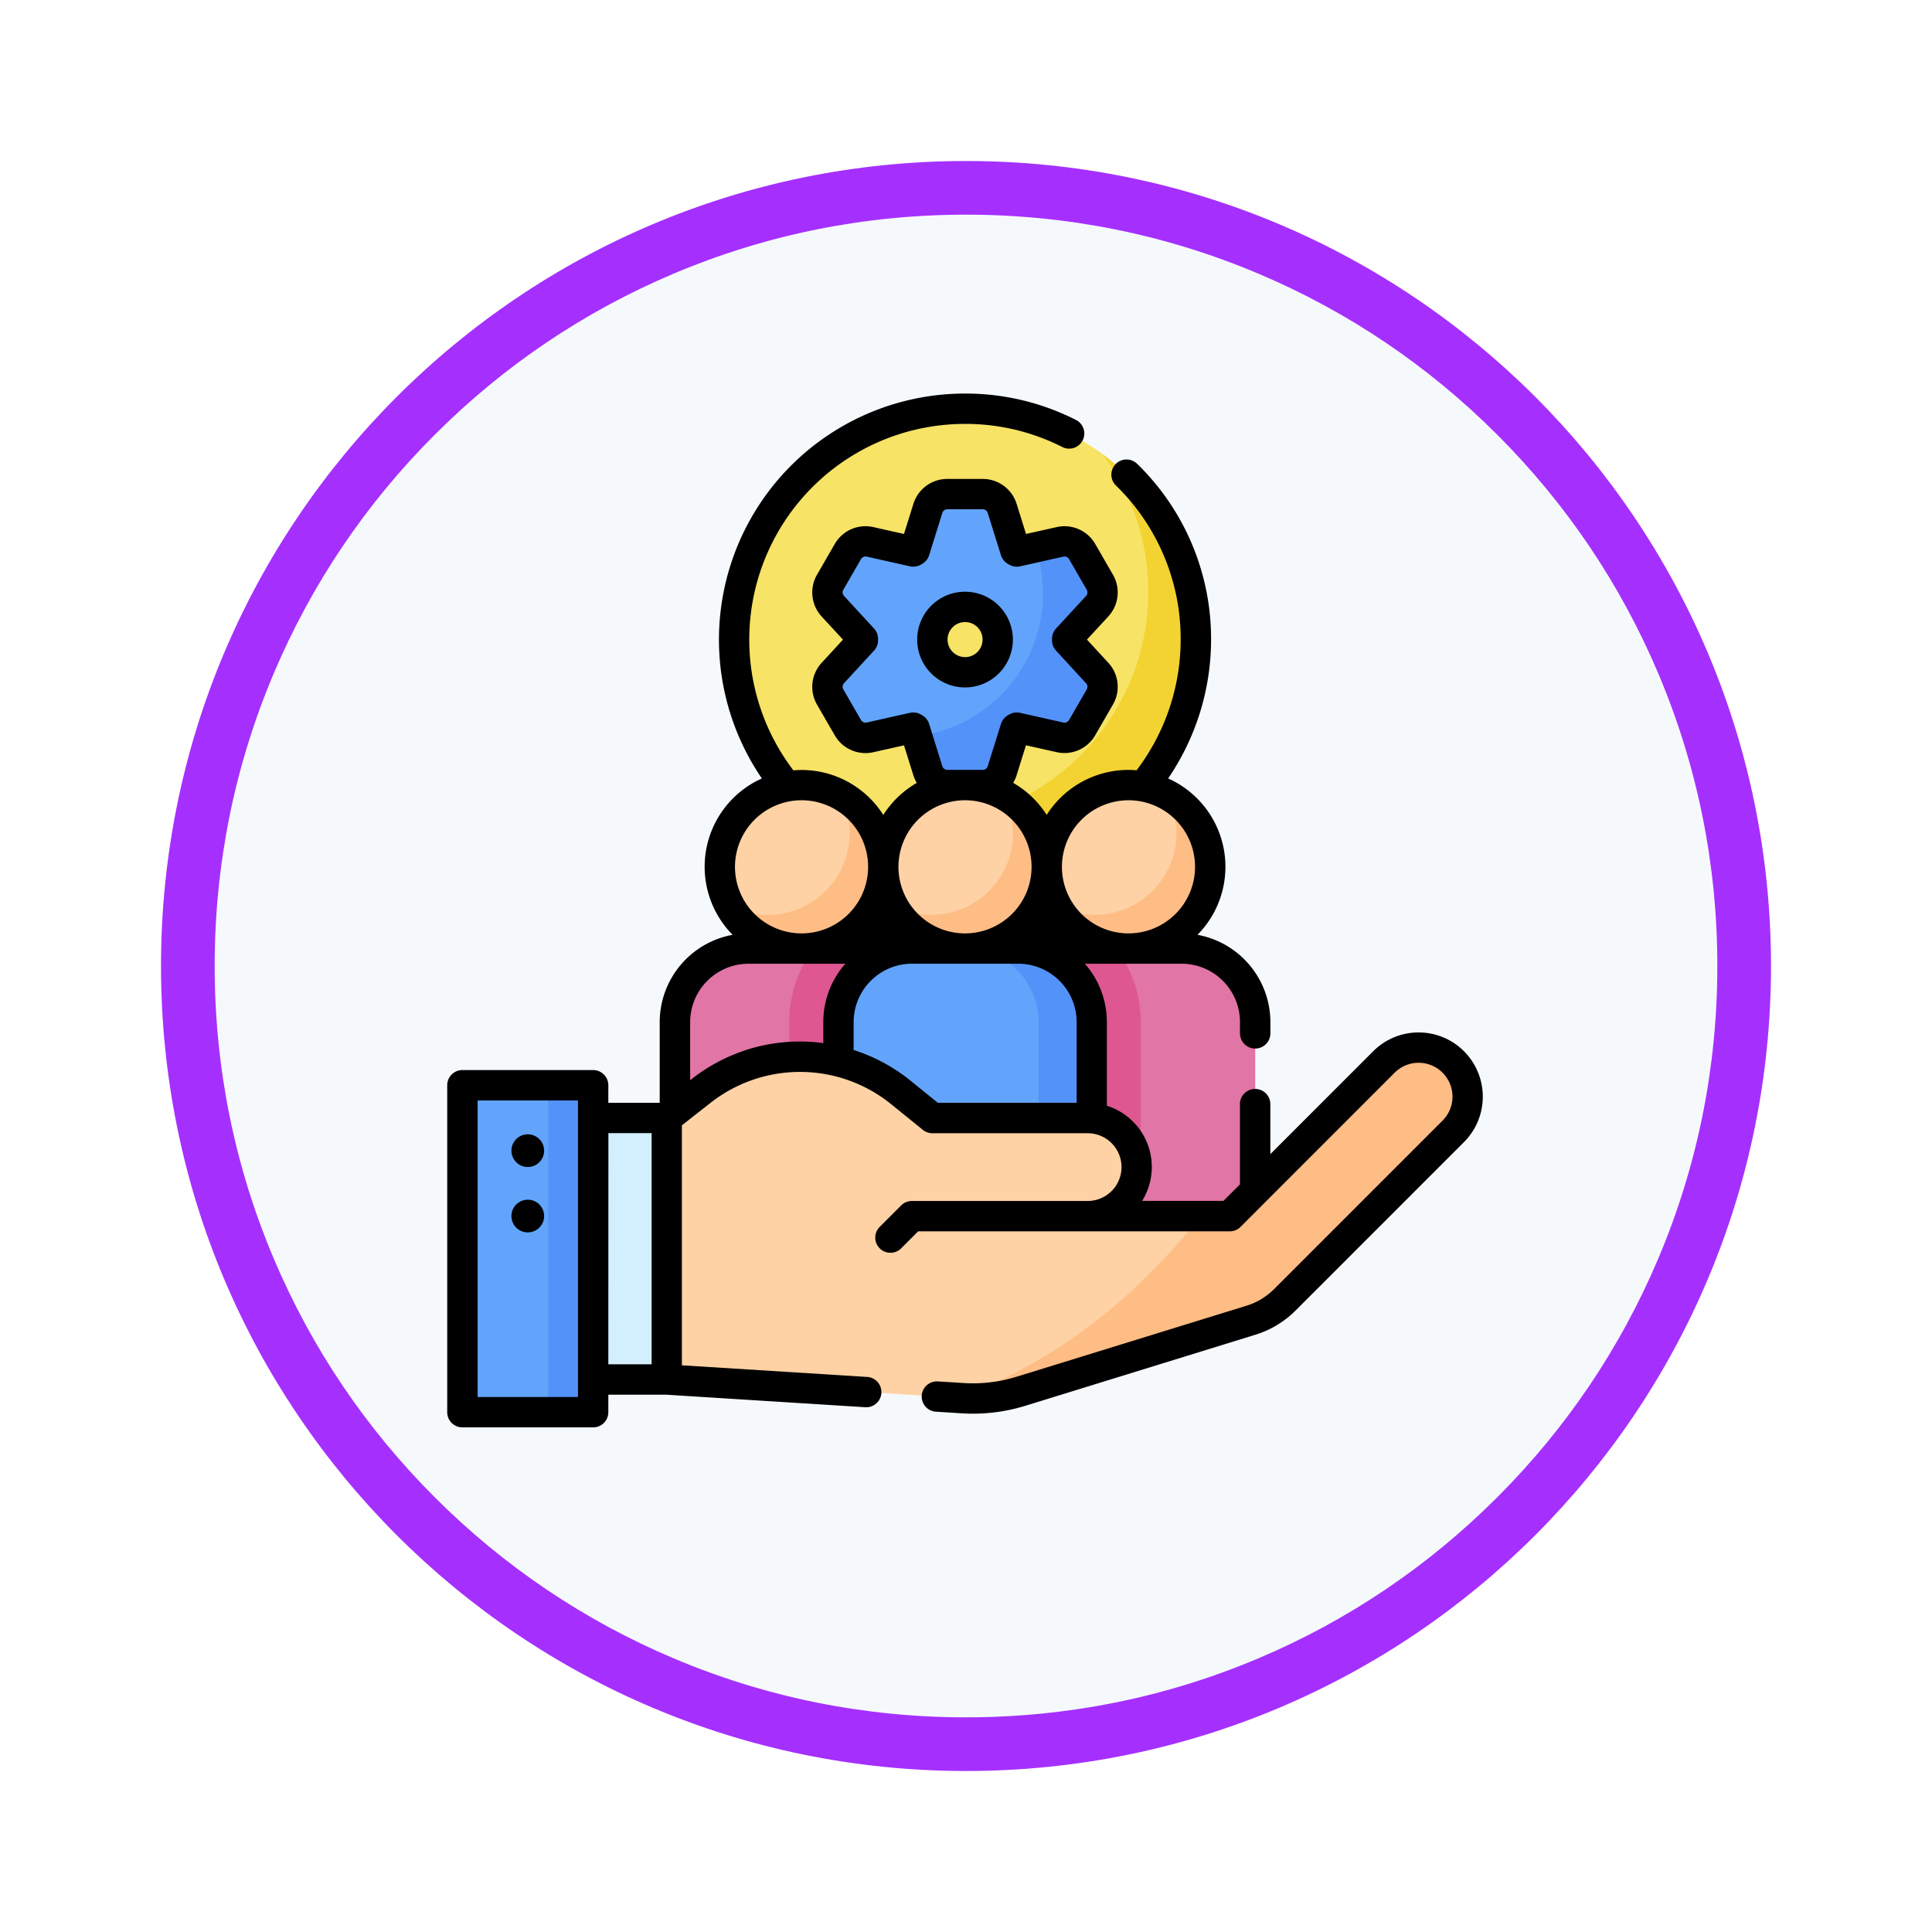 <svg xmlns="http://www.w3.org/2000/svg" xmlns:xlink="http://www.w3.org/1999/xlink" width="108" height="108" viewBox="0 0 108 108">
  <defs>
    <filter id="Trazado_982548" x="0" y="0" width="108" height="108" filterUnits="userSpaceOnUse">
      <feOffset dy="3" input="SourceAlpha"/>
      <feGaussianBlur stdDeviation="3" result="blur"/>
      <feFlood flood-opacity="0.161"/>
      <feComposite operator="in" in2="blur"/>
      <feComposite in="SourceGraphic"/>
    </filter>
  </defs>
  <g id="Grupo_1165373" data-name="Grupo 1165373" transform="translate(-200 -2894)">
    <g id="Grupo_1163607" data-name="Grupo 1163607" transform="translate(-1 1140)">
      <g id="Grupo_1158958" data-name="Grupo 1158958" transform="translate(-419 -1280)">
        <g id="Grupo_1153335" data-name="Grupo 1153335" transform="translate(629 3040)">
          <g id="Grupo_1149263" data-name="Grupo 1149263" transform="translate(0)">
            <g transform="matrix(1, 0, 0, 1, -9, -6)" filter="url(#Trazado_982548)">
              <g id="Trazado_982548-2" data-name="Trazado 982548" transform="translate(9 6)" fill="#f6f9fc">
                <path d="M 45 88.5 C 39.127 88.5 33.43 87.35 28.068 85.082 C 22.889 82.891 18.236 79.755 14.241 75.759 C 10.245 71.764 7.109 67.111 4.918 61.932 C 2.65 56.57 1.5 50.873 1.5 45 C 1.5 39.127 2.65 33.43 4.918 28.068 C 7.109 22.889 10.245 18.236 14.241 14.241 C 18.236 10.245 22.889 7.109 28.068 4.918 C 33.43 2.65 39.127 1.5 45 1.5 C 50.873 1.5 56.57 2.65 61.932 4.918 C 67.111 7.109 71.764 10.245 75.759 14.241 C 79.755 18.236 82.891 22.889 85.082 28.068 C 87.35 33.43 88.5 39.127 88.5 45 C 88.5 50.873 87.35 56.57 85.082 61.932 C 82.891 67.111 79.755 71.764 75.759 75.759 C 71.764 79.755 67.111 82.891 61.932 85.082 C 56.57 87.35 50.873 88.5 45 88.5 Z" stroke="none"/>
                <path d="M 45 3 C 39.329 3 33.829 4.11 28.653 6.299 C 23.652 8.415 19.16 11.443 15.302 15.302 C 11.443 19.16 8.415 23.652 6.299 28.653 C 4.11 33.829 3 39.329 3 45 C 3 50.671 4.11 56.171 6.299 61.347 C 8.415 66.348 11.443 70.84 15.302 74.698 C 19.16 78.557 23.652 81.585 28.653 83.701 C 33.829 85.89 39.329 87 45 87 C 50.671 87 56.171 85.89 61.347 83.701 C 66.348 81.585 70.84 78.557 74.698 74.698 C 78.557 70.84 81.585 66.348 83.701 61.347 C 85.89 56.171 87 50.671 87 45 C 87 39.329 85.89 33.829 83.701 28.653 C 81.585 23.652 78.557 19.16 74.698 15.302 C 70.84 11.443 66.348 8.415 61.347 6.299 C 56.171 4.11 50.671 3 45 3 M 45 0 C 69.853 0 90 20.147 90 45 C 90 69.853 69.853 90 45 90 C 20.147 90 0 69.853 0 45 C 0 20.147 20.147 0 45 0 Z" stroke="none" fill="#a530fe"/>
              </g>
            </g>
          </g>
        </g>
      </g>
    </g>
    <g id="gestion-de-equipos_3_" data-name="gestion-de-equipos (3)" transform="translate(225 2915.565)">
      <g id="Grupo_1161461" data-name="Grupo 1161461" transform="translate(16.039 1.283)">
        <g id="Grupo_1161456" data-name="Grupo 1161456" transform="translate(0 0)">
          <circle id="Elipse_12021" data-name="Elipse 12021" cx="12.906" cy="12.906" r="12.906" fill="#f7e365"/>
        </g>
        <g id="Grupo_1161457" data-name="Grupo 1161457" transform="translate(2.547 2.547)">
          <path id="Trazado_994991" data-name="Trazado 994991" d="M182.444,30.468a12.907,12.907,0,0,1-18.058,18.058,12.907,12.907,0,1,0,18.058-18.058Z" transform="translate(-164.386 -30.468)" fill="#f3d332"/>
        </g>
        <g id="Grupo_1161460" data-name="Grupo 1161460" transform="translate(5.217 4.774)">
          <g id="Grupo_1161458" data-name="Grupo 1161458">
            <path id="Trazado_994992" data-name="Trazado 994992" d="M201.393,58.25l1.678-1.822a1.142,1.142,0,0,0,.149-1.345l-.988-1.711a1.142,1.142,0,0,0-1.239-.543l-2.416.542-.077-.045-.739-2.364a1.142,1.142,0,0,0-1.09-.8H194.7a1.142,1.142,0,0,0-1.09.8l-.739,2.364-.077.045-2.416-.542a1.142,1.142,0,0,0-1.239.543l-.988,1.711a1.142,1.142,0,0,0,.149,1.345l1.678,1.822v.088L188.3,60.159a1.142,1.142,0,0,0-.149,1.345l.988,1.711a1.142,1.142,0,0,0,1.239.543l2.416-.542.077.045.739,2.364a1.142,1.142,0,0,0,1.09.8h1.975a1.142,1.142,0,0,0,1.09-.8l.739-2.364.077-.044,2.416.542a1.142,1.142,0,0,0,1.239-.543l.988-1.711a1.142,1.142,0,0,0-.149-1.345l-1.678-1.822V58.25Zm-5.71,1.871a1.827,1.827,0,1,1,1.827-1.827A1.827,1.827,0,0,1,195.684,60.121Z" transform="translate(-187.994 -50.161)" fill="#62a4fb"/>
          </g>
          <g id="Grupo_1161459" data-name="Grupo 1161459" transform="translate(5.007 2.64)">
            <path id="Trazado_994993" data-name="Trazado 994993" d="M240.674,79.044v-.088l1.678-1.822a1.142,1.142,0,0,0,.149-1.345l-.988-1.711a1.142,1.142,0,0,0-1.239-.543l-1.372.308a8.046,8.046,0,0,1-6.62,10.554l.6,1.935a1.142,1.142,0,0,0,1.09.8h1.975a1.142,1.142,0,0,0,1.09-.8l.739-2.364.077-.044,2.416.542a1.142,1.142,0,0,0,1.239-.543l.988-1.711a1.142,1.142,0,0,0-.149-1.345Z" transform="translate(-232.282 -73.507)" fill="#5392f9"/>
          </g>
        </g>
      </g>
      <g id="Grupo_1161477" data-name="Grupo 1161477" transform="translate(12.726 22.322)">
        <g id="Grupo_1161466" data-name="Grupo 1161466" transform="translate(18.276)">
          <g id="Grupo_1161462" data-name="Grupo 1161462" transform="translate(0 9.137)">
            <path id="Trazado_994994" data-name="Trazado 994994" d="M274.2,278.944v10.841h14.163V278.944a4.112,4.112,0,0,0-4.112-4.112H278.31A4.112,4.112,0,0,0,274.2,278.944Z" transform="translate(-274.198 -274.832)" fill="#e175a5"/>
          </g>
          <g id="Grupo_1161463" data-name="Grupo 1161463" transform="translate(0 9.137)">
            <path id="Trazado_994995" data-name="Trazado 994995" d="M281.964,278.943a6.818,6.818,0,0,0-1.374-4.112h-2.28a4.112,4.112,0,0,0-4.112,4.112v10.841h7.766Z" transform="translate(-274.198 -274.831)" fill="#de5791"/>
          </g>
          <g id="Grupo_1161464" data-name="Grupo 1161464" transform="translate(2.513)">
            <circle id="Elipse_12022" data-name="Elipse 12022" cx="4.569" cy="4.569" r="4.569" fill="#fed2a4"/>
          </g>
          <g id="Grupo_1161465" data-name="Grupo 1161465" transform="translate(3.049 0.536)">
            <path id="Trazado_994996" data-name="Trazado 994996" d="M307.344,198.759a4.569,4.569,0,0,1-6.18,6.18,4.569,4.569,0,1,0,6.18-6.18Z" transform="translate(-301.164 -198.759)" fill="#ffbd86"/>
          </g>
        </g>
        <g id="Grupo_1161471" data-name="Grupo 1161471">
          <g id="Grupo_1161467" data-name="Grupo 1161467" transform="translate(0 9.137)">
            <path id="Trazado_994997" data-name="Trazado 994997" d="M112.552,278.944v10.841h14.163V278.944a4.112,4.112,0,0,0-4.112-4.112h-5.939A4.112,4.112,0,0,0,112.552,278.944Z" transform="translate(-112.552 -274.832)" fill="#e175a5"/>
          </g>
          <g id="Grupo_1161468" data-name="Grupo 1161468" transform="translate(6.397 9.137)">
            <path id="Trazado_994998" data-name="Trazado 994998" d="M176.9,289.785V278.944a4.112,4.112,0,0,0-4.112-4.112H170.5a6.817,6.817,0,0,0-1.374,4.112v10.841Z" transform="translate(-169.13 -274.832)" fill="#de5791"/>
          </g>
          <g id="Grupo_1161469" data-name="Grupo 1161469" transform="translate(2.513)">
            <circle id="Elipse_12023" data-name="Elipse 12023" cx="4.569" cy="4.569" r="4.569" fill="#fed2a4"/>
          </g>
          <g id="Grupo_1161470" data-name="Grupo 1161470" transform="translate(3.049 0.536)">
            <path id="Trazado_994999" data-name="Trazado 994999" d="M145.7,198.759a4.569,4.569,0,0,1-6.18,6.18,4.569,4.569,0,1,0,6.18-6.18Z" transform="translate(-139.518 -198.759)" fill="#ffbd86"/>
          </g>
        </g>
        <g id="Grupo_1161476" data-name="Grupo 1161476" transform="translate(9.138)">
          <g id="Grupo_1161472" data-name="Grupo 1161472" transform="translate(0 9.137)">
            <path id="Trazado_995000" data-name="Trazado 995000" d="M193.375,278.944v10.841h14.163V278.944a4.112,4.112,0,0,0-4.112-4.112h-5.939A4.112,4.112,0,0,0,193.375,278.944Z" transform="translate(-193.375 -274.832)" fill="#62a4fb"/>
          </g>
          <g id="Grupo_1161473" data-name="Grupo 1161473" transform="translate(7.081 9.137)">
            <path id="Trazado_995001" data-name="Trazado 995001" d="M258.977,274.832h-2.97a4.112,4.112,0,0,1,4.112,4.112v10.841h2.97V278.944A4.112,4.112,0,0,0,258.977,274.832Z" transform="translate(-256.007 -274.832)" fill="#5392f9"/>
          </g>
          <g id="Grupo_1161474" data-name="Grupo 1161474" transform="translate(2.513)">
            <circle id="Elipse_12024" data-name="Elipse 12024" cx="4.569" cy="4.569" r="4.569" fill="#fed2a4"/>
          </g>
          <g id="Grupo_1161475" data-name="Grupo 1161475" transform="translate(3.049 0.536)">
            <path id="Trazado_995002" data-name="Trazado 995002" d="M226.521,198.759a4.569,4.569,0,0,1-6.18,6.18,4.569,4.569,0,1,0,6.18-6.18Z" transform="translate(-220.341 -198.759)" fill="#ffbd86"/>
          </g>
        </g>
      </g>
      <g id="Grupo_1161483" data-name="Grupo 1161483" transform="translate(0.848 36.993)">
        <g id="Grupo_1161478" data-name="Grupo 1161478" transform="translate(7.31 3.937)">
          <path id="Trazado_995003" data-name="Trazado 995003" d="M72.152,358.6h4.112v14.62H72.152Z" transform="translate(-72.152 -358.597)" fill="#d3effd"/>
        </g>
        <g id="Grupo_1161479" data-name="Grupo 1161479" transform="translate(11.422)">
          <path id="Trazado_995004" data-name="Trazado 995004" d="M152.489,324.578a2.741,2.741,0,0,0-3.877,0L140,333.195h-7.948a2.741,2.741,0,1,0,0-5.482h-8.68l-1.761-1.428a8.953,8.953,0,0,0-11.187-.073l-1.9,1.5v14.62l16.545,1.037a9.137,9.137,0,0,0,3.268-.389l12.853-3.969a4.569,4.569,0,0,0,1.882-1.135l9.422-9.422A2.741,2.741,0,0,0,152.489,324.578Z" transform="translate(-108.519 -323.775)" fill="#fed2a4"/>
        </g>
        <g id="Grupo_1161480" data-name="Grupo 1161480" transform="translate(27.844)">
          <path id="Trazado_995005" data-name="Trazado 995005" d="M281.311,324.578a2.741,2.741,0,0,0-3.877,0l-8.617,8.617h-1.635a33.558,33.558,0,0,1-2.748,3.109,30.683,30.683,0,0,1-10.672,7.059l.123.008a9.136,9.136,0,0,0,3.268-.389l12.853-3.969a4.569,4.569,0,0,0,1.882-1.135l9.422-9.422A2.741,2.741,0,0,0,281.311,324.578Z" transform="translate(-253.763 -323.775)" fill="#ffbd86"/>
        </g>
        <g id="Grupo_1161481" data-name="Grupo 1161481" transform="translate(0 2.11)">
          <path id="Trazado_995006" data-name="Trazado 995006" d="M7.5,342.434h7.31v18.275H7.5Z" transform="translate(-7.5 -342.434)" fill="#62a4fb"/>
        </g>
        <g id="Grupo_1161482" data-name="Grupo 1161482" transform="translate(4.797 2.11)">
          <path id="Trazado_995007" data-name="Trazado 995007" d="M49.928,342.434h2.513v18.275H49.928Z" transform="translate(-49.928 -342.434)" fill="#5392f9"/>
        </g>
      </g>
      <g id="Grupo_1161484" data-name="Grupo 1161484" transform="translate(0 0.435)">
        <circle id="Elipse_12025" data-name="Elipse 12025" cx="0.914" cy="0.914" r="0.914" transform="translate(3.589 41.409)"/>
        <circle id="Elipse_12026" data-name="Elipse 12026" cx="0.914" cy="0.914" r="0.914" transform="translate(3.589 45.064)"/>
        <path id="Trazado_995008" data-name="Trazado 995008" d="M237.694,101.1a2.675,2.675,0,1,0-2.675,2.675A2.679,2.679,0,0,0,237.694,101.1Zm-2.675.979A.979.979,0,1,1,236,101.1.981.981,0,0,1,235.019,102.081Z" transform="translate(-206.073 -87.347)"/>
        <path id="Trazado_995009" data-name="Trazado 995009" d="M56.839,37.2a3.589,3.589,0,0,0-5.076,0l-5.75,5.751V40.157a.848.848,0,0,0-1.7,0v4.487l-.921.921H38.846a3.591,3.591,0,0,0-1.972-5.319V35.571a4.938,4.938,0,0,0-1.23-3.264h5.409a3.267,3.267,0,0,1,3.263,3.264V36.2a.848.848,0,1,0,1.7,0v-.628a4.967,4.967,0,0,0-4.075-4.88A5.41,5.41,0,0,0,40.3,21.951a13.793,13.793,0,0,0,2.4-7.761,13.636,13.636,0,0,0-4.144-9.838.848.848,0,0,0-1.184,1.214A11.953,11.953,0,0,1,41,14.19a12.087,12.087,0,0,1-2.465,7.305c-.15-.013-.3-.021-.456-.021a5.416,5.416,0,0,0-4.569,2.513,5.456,5.456,0,0,0-1.871-1.79,2.012,2.012,0,0,0,.189-.424l.524-1.676,1.713.384a1.981,1.981,0,0,0,2.159-.947l.988-1.711a1.982,1.982,0,0,0-.26-2.343l-1.19-1.291,1.19-1.291a1.981,1.981,0,0,0,.26-2.343l-.988-1.711A1.982,1.982,0,0,0,34.069,7.9l-1.713.384-.524-1.676a1.982,1.982,0,0,0-1.9-1.4H27.957a1.982,1.982,0,0,0-1.9,1.4l-.524,1.676L23.821,7.9a1.982,1.982,0,0,0-2.159.947l-.988,1.711a1.982,1.982,0,0,0,.26,2.343l1.19,1.291-1.19,1.291a1.982,1.982,0,0,0-.26,2.343l.988,1.711a1.982,1.982,0,0,0,2.159.947l1.713-.384.524,1.676a2.007,2.007,0,0,0,.189.424,5.455,5.455,0,0,0-1.871,1.79,5.416,5.416,0,0,0-4.569-2.513c-.154,0-.306.008-.456.021A12.059,12.059,0,0,1,28.945,2.131a11.936,11.936,0,0,1,5.428,1.288.848.848,0,1,0,.764-1.514A13.615,13.615,0,0,0,28.945.435,13.755,13.755,0,0,0,17.589,21.951a5.41,5.41,0,0,0-1.636,8.741,4.967,4.967,0,0,0-4.075,4.879v4.511H9.006V39.1a.848.848,0,0,0-.848-.848H.848A.848.848,0,0,0,0,39.1V57.378a.848.848,0,0,0,.848.848h7.31a.848.848,0,0,0,.848-.848V56.4h3.243l11.121.7a.848.848,0,1,0,.106-1.693l-10.358-.65V41.341L14.7,40.1a8.1,8.1,0,0,1,10.126.067l1.762,1.427a.848.848,0,0,0,.534.189H35.8a1.893,1.893,0,0,1,0,3.787H25.976a.848.848,0,0,0-.6.248l-1.2,1.2a.848.848,0,1,0,1.2,1.2l.951-.951h17.42a.848.848,0,0,0,.6-.248L52.962,38.4a1.893,1.893,0,1,1,2.678,2.678L46.218,50.5a3.733,3.733,0,0,1-1.533.924l-12.854,3.97a8.248,8.248,0,0,1-2.964.353l-1.442-.09a.848.848,0,1,0-.106,1.693l1.442.09q.316.02.63.02a9.924,9.924,0,0,0,2.941-.445l12.853-3.97a5.435,5.435,0,0,0,2.232-1.345l9.422-9.422a3.594,3.594,0,0,0,0-5.077ZM38.083,23.17a3.721,3.721,0,1,1-3.721,3.721,3.725,3.725,0,0,1,3.721-3.721Zm-10.126-1.7a.293.293,0,0,1-.281-.206L26.938,18.9a.848.848,0,0,0-.385-.481l-.077-.044a.848.848,0,0,0-.61-.093l-2.416.542a.293.293,0,0,1-.319-.14l-.988-1.711a.293.293,0,0,1,.038-.346l1.678-1.822a.848.848,0,0,0,.224-.574v-.088a.848.848,0,0,0-.224-.574l-1.678-1.822a.293.293,0,0,1-.038-.346l.988-1.711a.294.294,0,0,1,.319-.14l2.416.542a.847.847,0,0,0,.61-.093l.077-.044a.848.848,0,0,0,.385-.481l.739-2.364a.293.293,0,0,1,.281-.206h1.976a.293.293,0,0,1,.281.206l.739,2.364a.847.847,0,0,0,.385.481l.077.045a.848.848,0,0,0,.61.093l2.416-.542a.293.293,0,0,1,.319.14l.988,1.711a.293.293,0,0,1-.038.346l-1.678,1.822a.848.848,0,0,0-.224.574v.088a.848.848,0,0,0,.224.574l1.678,1.822a.293.293,0,0,1,.038.346l-.988,1.711a.293.293,0,0,1-.319.14l-2.416-.542a.847.847,0,0,0-.609.093l-.078.045a.848.848,0,0,0-.385.481l-.739,2.364a.293.293,0,0,1-.281.206H27.958Zm.988,1.7a3.721,3.721,0,1,1-3.721,3.721,3.725,3.725,0,0,1,3.721-3.721Zm-9.138,0a3.721,3.721,0,1,1-3.721,3.721,3.725,3.725,0,0,1,3.721-3.721ZM7.31,56.53H1.7V39.951H7.31Zm1.7-14.751h2.416V54.7H9.006Zm7.5-4.58a9.776,9.776,0,0,0-2.858,1.566l-.072.057v-3.25a3.267,3.267,0,0,1,3.264-3.264h5.409a4.938,4.938,0,0,0-1.23,3.264v1.173A9.753,9.753,0,0,0,16.5,37.2Zm9.388,1.646a9.805,9.805,0,0,0-3.179-1.716V35.571a3.267,3.267,0,0,1,3.264-3.264h5.939a3.268,3.268,0,0,1,3.264,3.264v4.511h-7.76Z" transform="translate(0 -0.435)"/>
      </g>
    </g>
  </g>
</svg>

